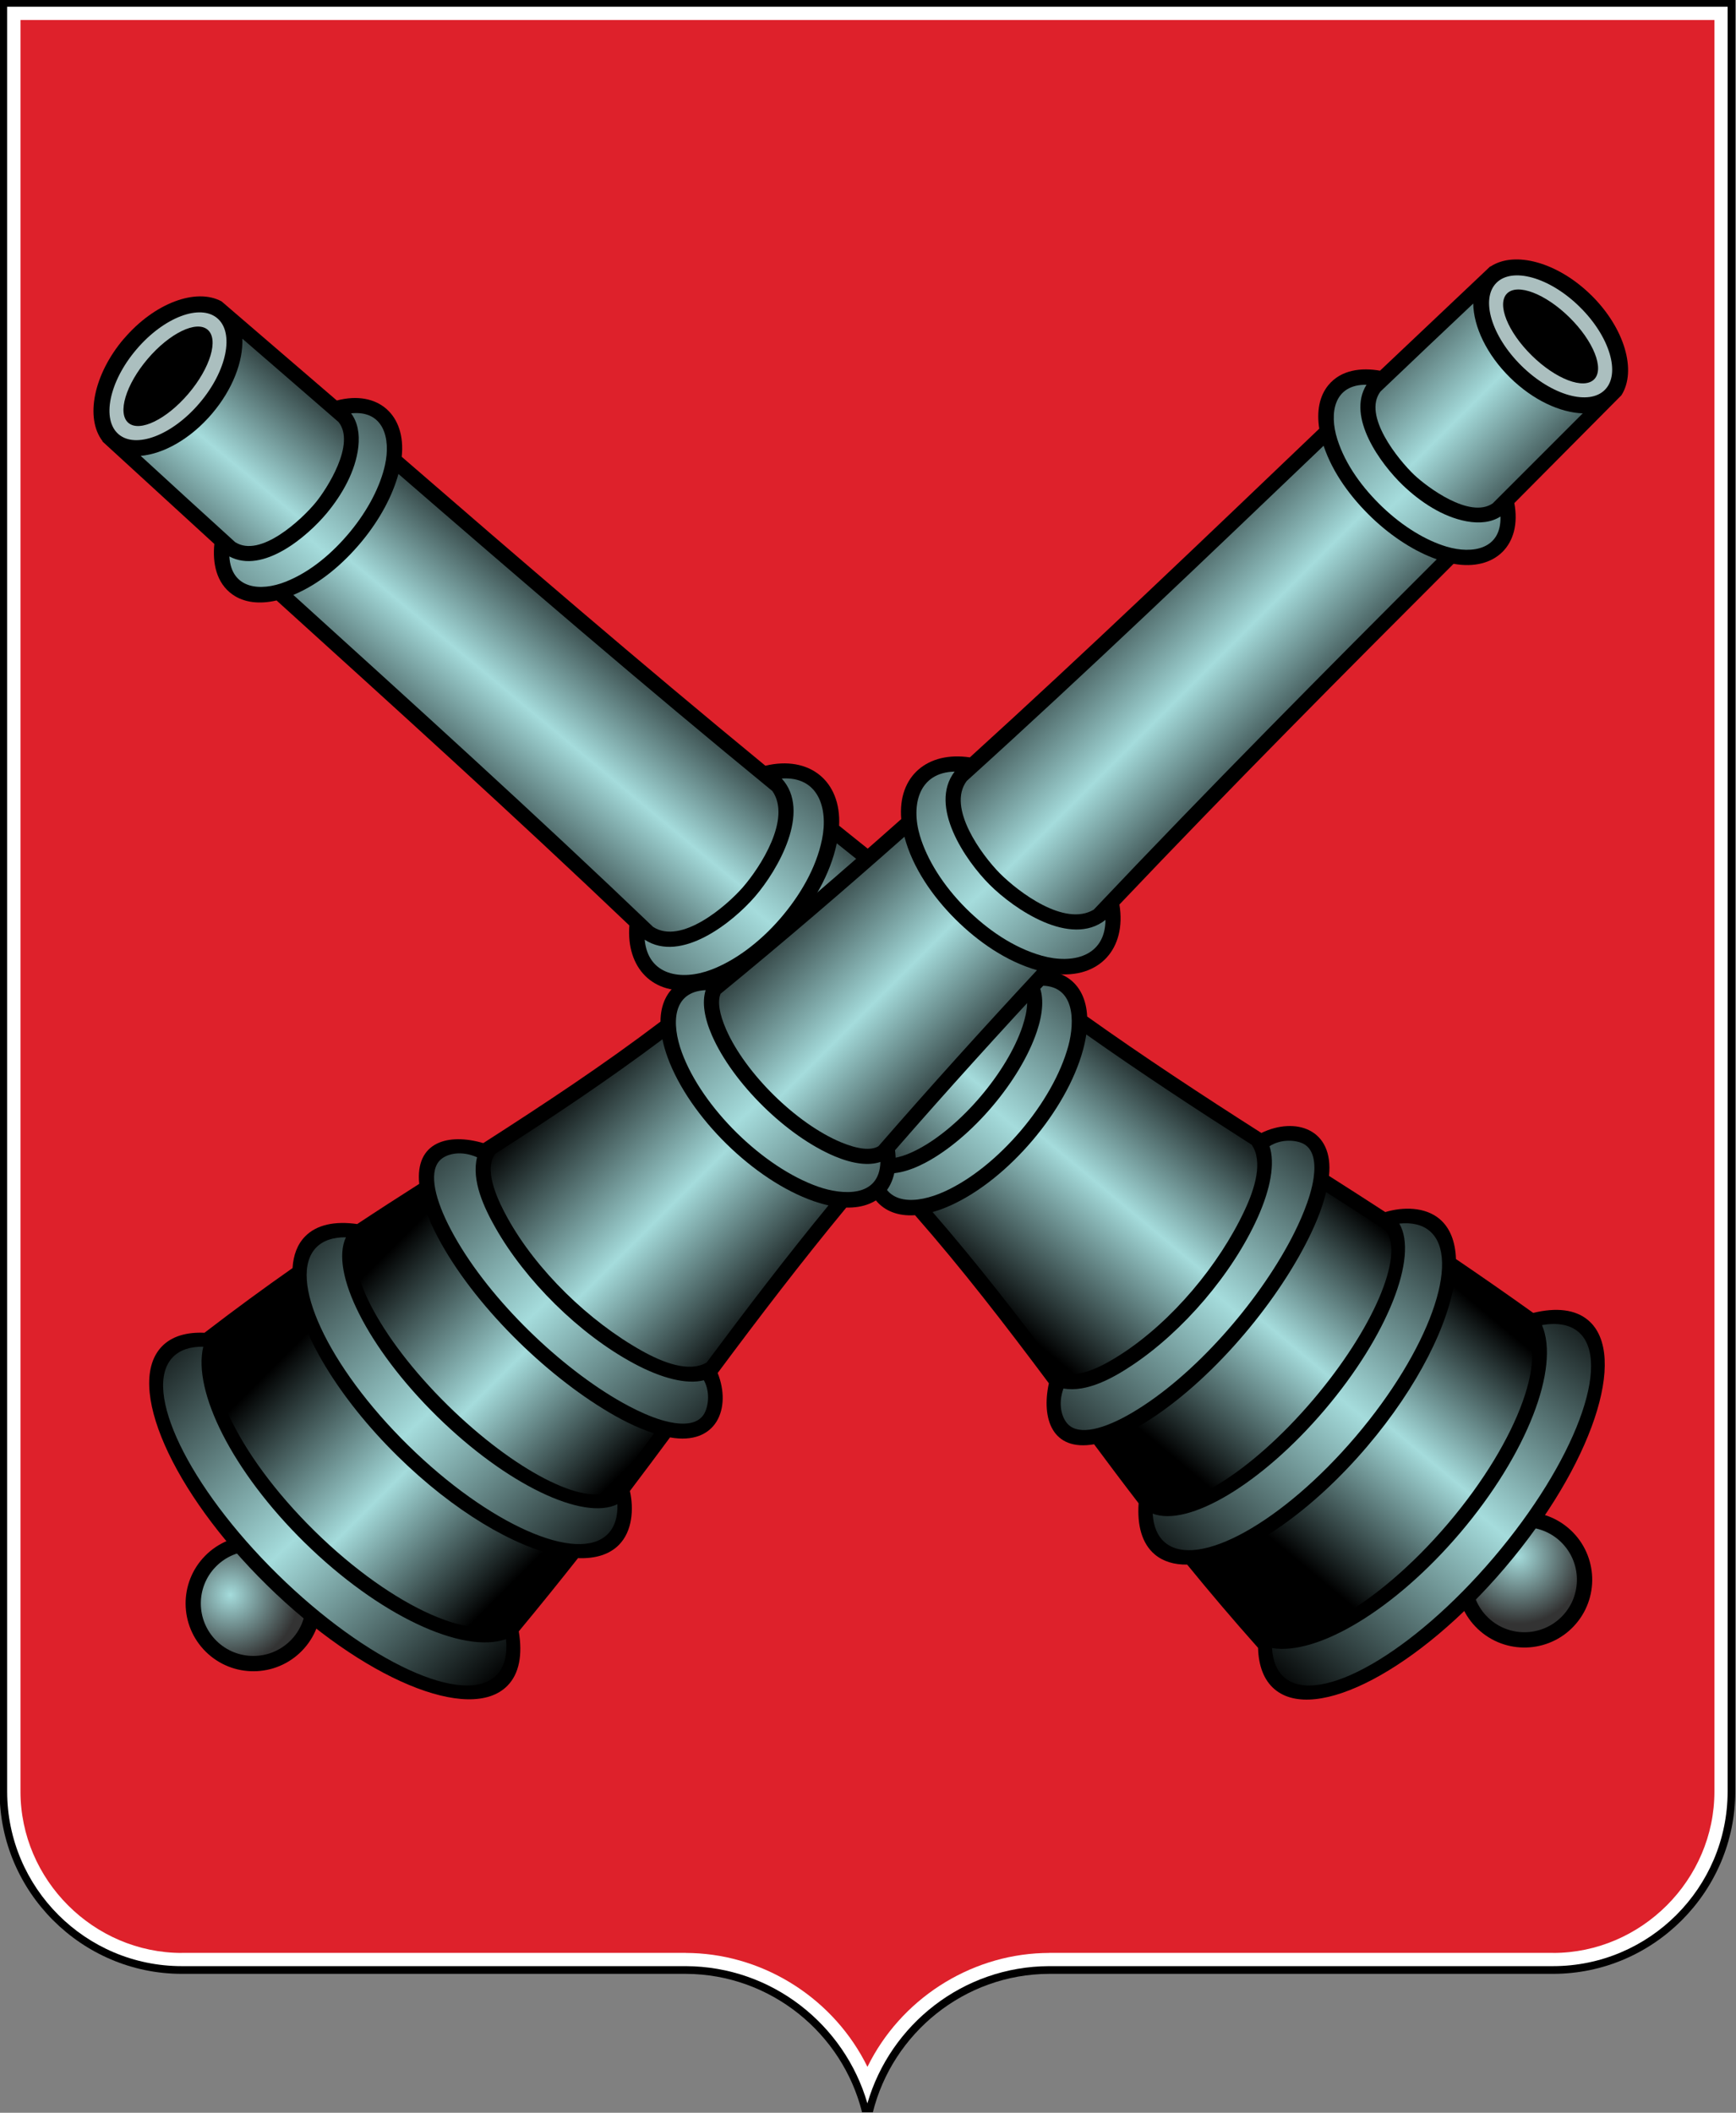 <svg xmlns="http://www.w3.org/2000/svg" viewBox="0 0 300 365" xmlns:xlink="http://www.w3.org/1999/xlink"><rect x="0" y="0" width="300" height="365" fill="#808080" stroke="none"/><defs><linearGradient id="4" x1=".42" gradientUnits="userSpaceOnUse" gradientTransform="matrix(117.704 136.311-136.839 118.16 303.22 304.3)" x2=".58" xlink:href="#0"/><linearGradient id="3" x1=".37" gradientUnits="userSpaceOnUse" gradientTransform="matrix(118.545 135.755-136.464 119.165 307.22 298.67)" x2=".63" xlink:href="#0"/><linearGradient id="0" x1=".37" gradientUnits="userSpaceOnUse" gradientTransform="matrix(127.832-128.905 128.907 127.834 168.25 429.16)" x2=".63"><stop/><stop stop-color="#a5dcdc" offset=".52"/><stop offset="1"/></linearGradient><linearGradient id="1" x1=".42" gradientUnits="userSpaceOnUse" gradientTransform="matrix(128.273-127.921 127.915 128.267 174.25 432.67)" x2=".58" xlink:href="#0"/><radialGradient id="2" cx="238.54" gradientUnits="userSpaceOnUse" cy="372.96" r="6.332"><stop stop-color="#a5dcdc"/><stop stop-color="#333" offset="1"/></radialGradient><radialGradient id="5" cx="357.99" gradientUnits="userSpaceOnUse" cy="376.52" r="6.234" xlink:href="#2"/></defs><g transform="translate(-110.8-412.69)"><path d="m332.56 587.22c2.935 0 5.315 2.38 5.315 5.315v5.314c0 2.935-2.38 5.315-5.315 5.315h-5.315v-15.944zm0 21.259c5.87 0 10.63-4.76 10.63-10.63v-5.314c0-5.87-4.76-10.63-10.63-10.63h-10.63v26.574zm-21.26-26.574h5.315v26.574h-5.315zm-10.63 0h5.315v26.574h-5.315l-10.63-16.684v16.684h-5.315v-26.574h5.315l10.63 16.684zm-79.72 0h15.945v5.315h-10.63v5.315h10.63v5.315h-10.63v5.315h10.63v5.315h-15.945zm-21.26-0h5.315v21.26h10.63v5.315h-15.945zm55.808 21.26h5.313c4.402 0 7.972-3.57 7.972-7.972s-3.637-7.957-7.972-7.972h-5.314v5.315h5.314c1.467 0 2.658 1.19 2.658 2.658s-1.19 2.658-2.658 2.658h-5.314zm5.313-26.575c10.272 0 18.602 8.33 18.602 18.602s-8.33 18.602-18.602 18.602-18.602-8.33-18.602-18.602 8.33-18.602 18.602-18.602m-13.287 18.602c0 7.337 5.95 13.287 13.287 13.287 7.337 0 13.287-5.95 13.287-13.287 0-7.337-5.95-13.287-13.287-13.287-7.337 0-13.287 5.95-13.287 13.287" fill="#a90000"/><g transform="matrix(1.863 0 0-1.863-293.8 1383.06)"><g fill-rule="evenodd"><path d="m378.14 520.94v-166.21c0-9.298-7.607-16.905-16.905-16.905h-46.754c-7.87-.03-14.512-5.508-16.34-12.839h-1c-1.827 7.331-8.472 12.809-16.342 12.839h-46.754c-9.298 0-16.905 7.607-16.905 16.905v166.21h161"/><path fill="#fff" d="m377.43 520.24v-165.5c0-8.933-7.267-16.2-16.2-16.2h-46.754c-7.981-.03-14.719-5.415-16.84-12.725-2.122 7.311-8.86 12.695-16.838 12.725h-46.756c-8.933 0-16.201 7.267-16.201 16.2v165.5h159.59"/></g><path fill="#de212b" d="m297.64 329.2c3.059 6.228 9.387 10.318 16.254 10.554.179.006.375.001.587.011v.005h46.754.005v-.005c8.189.002 14.966 6.78 14.966 14.969h-.005v.003h.005v164.27h-157.13v-164.27h.005v-.003h-.005c0-8.189 6.777-14.967 14.966-14.969v.005h.005 46.754v-.005c.212-0.0.409-.005.587-.011 6.866-.236 13.194-4.326 16.254-10.554"/><g fill-rule="evenodd"><path d="m353.79 378.45c2.252 2.646 6.221 2.966 8.866.714 2.645-2.25 2.966-6.22.715-8.866-2.25-2.645-6.22-2.964-8.865-.714-2.645 2.25-2.966 6.22-.716 8.865"/><path fill="url(#5)" d="m354.87 371.22c1.743-2.049 4.818-2.297 6.866-.554 2.049 1.743 2.297 4.817.554 6.866-1.743 2.048-4.817 2.296-6.866.553-2.049-1.743-2.297-4.817-.554-6.866"/></g><path d="m228.67 489.45c2.824 3.318 6.702 4.746 9.06 3.466l10.689-9.19c3.819.998 6.439-1.335 6.02-5.22 10.662-9.239 22.05-19.05 33.735-28.649 4.055.97 7.05-1.385 6.838-5.563 5.757-4.635 11.567-9.187 17.382-13.564 3.146.628 5.471-.892 5.628-4.129 5.281-3.759 10.688-7.31 16.16-10.798 3.131 1.519 6.736.409 6.272-3.981 1.7-1.082 3.436-2.192 5.223-3.355 1.638.492 3.699.498 5.05-.654.964-.82 1.45-2.101 1.505-3.703 2.275-1.544 4.654-3.196 7.167-4.992 2.127.517 3.907.33 5.104-.687 3.778-3.214.326-13.48-7.71-22.925-8.03-9.445-17.614-14.496-21.392-11.283-.988.84-1.482 2.167-1.527 3.833-2.405 2.703-4.574 5.265-6.574 7.719-1.208-.016-2.237.291-3.02.954-1.161.989-1.631 2.648-1.485 4.732-1.441 1.871-2.806 3.69-4.13 5.473-3.882-.675-4.909 2.37-4.195 5.655-4.04 5.407-8.03 10.587-12.416 15.587-3.227-.217-4.823 2.092-4.658 5.075-5.117 5.391-10.354 10.665-15.678 15.854-3.992-.629-6.463 2.02-6.162 5.938-10.733 10.232-21.743 20.19-32.724 30.14-1.575-.364-3.01-.21-4.082.548-1.531 1.081-1.865 2.958-1.689 4.69l-10.266 9.401-.117.108.016.019c-1.64 2.125-.854 6.181 1.969 9.501"/><path fill="url(#4)" d="m328.97 375.97c1.647-2.01 3.334-3.976 5.04-5.932v.009c.029-.027.055-.052.082-.076 2.955-2.514 10.742 1.784 17.39 9.598 6.647 7.813 9.64 16.188 6.686 18.703-1.801 1.532-4.051 2.843-6.01 4.182-.527-4.301-3.449-10.181-8.152-15.709-5.02-5.903-10.769-9.868-15.03-10.775m11.216 34.35c-.416-1.702-1.131-3.336-1.938-4.885-3.264-6.26-9.34-13.247-15.341-16.782-.969-.572-1.899-1.017-2.765-1.32 1.284-1.726 2.608-3.486 4-5.294 2.296-1.897 8.967 2.127 14.814 9 5.61 6.595 8.517 13.435 6.764 15.712-1.9 1.242-3.739 2.424-5.539 3.57m-24.785-16.583l.202-.095.007-.003c1.636-.765 4.276.81 5.572 1.649 4.692 3.035 9.08 8.267 11.458 13.368.935 2 1.711 4.492.644 6.05-5.19 3.312-10.323 6.68-15.346 10.23-.067-.457-.166-.931-.297-1.416-1.529-5.658-6.943-12.02-12.283-14.436-.572-.259-1.134-.464-1.676-.617 4.117-4.742 7.956-9.684 11.718-14.728m-16.323 19.806c.745-.252 1.902.033 3.251.743 3.964 2.085 8.268 7.144 9.69 11.39.523 1.565.594 2.829.111 3.489-5.802 4.355-11.593 8.882-17.334 13.493-.613-2.919-2.246-5.648-4.164-7.878-1.931-2.237-4.461-4.303-7.294-5.271 5.346-5.224 10.602-10.536 15.74-15.967zm-10.254 33.96c-11.98 9.804-23.671 19.862-34.689 29.408-.546-2-1.708-4.212-3.407-6.267-1.701-2.048-3.855-3.915-6.344-4.952 11.209-10.158 22.438-20.319 33.372-30.784 2.603-1.695 6.796 1.923 8.319 3.665 1.627 1.869 4.535 6.357 2.749 8.93m-49.17 41.95c.086-2.101-.893-4.698-2.813-6.954-1.982-2.33-4.483-3.727-6.615-3.911 2.848-2.62 5.773-5.287 8.76-8 2.346-1.512 6.199 2.12 7.485 3.688 1.028 1.258 3.712 5.416 2.117 7.44-3.04 2.638-6.02 5.224-8.934 7.739"/><path fill="url(#3)" d="m289.69 448.67c2.789-3.046-.37-8.499-2.478-10.944-2.07-2.398-6.861-6.214-10.235-4 .311-3.335 3.405-3.829 6.166-2.785 2.126.805 4.429 2.453 6.421 4.76 1.78 2.068 3.311 4.613 3.863 7.327.594 2.894-.345 5.867-3.737 5.641m70.52-50.68c1.684-3.929-1.348-11.931-7.602-19.282-6.07-7.136-13.233-11.372-17.442-10.671.071-1.19.446-2.131 1.157-2.736 3.184-2.707 11.87 2.272 19.401 11.122 7.527 8.849 11.05 18.223 7.869 20.931-.809.688-1.974.879-3.384.637m-13.232 9.411c1.791-3.05-1.08-10.405-6.933-17.283-5.85-6.879-12.65-10.892-15.948-9.612.068-1.16.436-2.079 1.134-2.673 2.994-2.547 10.923 1.854 17.706 9.826 6.783 7.974 9.857 16.504 6.861 19.05-.696.594-1.662.809-2.82.691m-12.04 7.177c.526-1.575.103-3.944-1.1-6.621-2.353-5.229-6.933-10.565-11.654-13.703-1.734-1.153-4.172-2.532-6.361-2.146-.533-1.493-.147-2.721.403-3.3 1.045-1.102 3.403-.456 5.967 1.056 5.746 3.386 11.659 10.189 14.792 16.191.671 1.287 1.765 3.602 2.045 5.592.2 1.422-.003 2.668-.958 3.161-.655.337-2.02.48-3.134-.231m-21.369 14.881c.451-1.062.358-2.545-.207-4.233-1.539-4.597-6.08-9.936-10.371-12.193-1.575-.829-3.03-1.159-4.148-.885.359-3.1 3.351-2.95 5.934-1.779 4.953 2.239 10.08 8.268 11.501 13.516.598 2.214.659 5.73-2.71 5.574m-63.824 53.08c.598-.79.811-1.877.671-3.116h0c-.253-2.248-1.497-4.416-2.913-6.127-1.821-2.189-5.926-5.688-9.05-4.03.175-3.02 2.869-3.281 5.23-2.341 2.343.932 4.372 2.696 5.96 4.612 1.706 2.063 2.821 4.278 3.249 6.213.547 2.474-.131 5.098-3.145 4.789"/><g fill-rule="evenodd"><path d="m229.75 488.53c2.567 3.02 5.995 4.318 7.656 2.904 1.661-1.413.928-5.01-1.639-8.02-2.566-3.02-5.995-4.317-7.656-2.904-1.661 1.412-.928 5.01 1.639 8.02z" stroke="#000" stroke-miterlimit="10" stroke-width=".216" fill="#abbfbf"/><path d="m230.87 487.58c2.029 2.385 4.523 3.599 5.568 2.709 1.045-.889.248-3.545-1.782-5.931-2.03-2.385-4.522-3.598-5.569-2.709-1.043.889-.248 3.545 1.783 5.93"/><path d="m245.09 376.66c2.477-2.435 2.512-6.417.078-8.894-2.435-2.477-6.417-2.512-8.894-.078-2.477 2.434-2.512 6.417-.078 8.895 2.434 2.477 6.417 2.512 8.894.078"/><path fill="url(#2)" d="m244.09 375.65c1.918-1.886 1.945-4.97.06-6.889-1.886-1.918-4.97-1.945-6.889-.06-1.918 1.885-1.945 4.97-.06 6.889 1.885 1.918 4.97 1.944 6.889.06"/></g><path d="m364.77 493.5c3.108-3.054 4.253-7.02 2.809-9.288l-9.933-10c.721-3.882-1.793-6.327-5.637-5.63-9.981-9.973-20.578-20.626-30.995-31.596.677-4.114-1.886-6.934-6.04-6.421-5.04-5.409-9.992-10.879-14.775-16.365.401-3.183-1.281-5.393-4.522-5.317-4.129-4.998-8.06-10.137-11.929-15.341 1.29-3.23-.074-6.748-4.42-5.971-1.201-1.618-2.433-3.27-3.721-4.969.373-1.67.232-3.726-1.015-4.993-.887-.903-2.199-1.295-3.8-1.235-1.703-2.159-3.522-4.413-5.494-6.791.364-2.158.049-3.921-1.052-5.04-3.477-3.538-13.469.641-22.314 9.333-8.844 8.691-13.196 18.609-9.72 22.15.91.926 2.268 1.322 3.932 1.248 2.869 2.205 5.58 4.185 8.17 6 .072 1.205.451 2.21 1.169 2.94 1.069 1.088 2.759 1.437 4.827 1.142 1.97 1.303 3.882 2.534 5.755 3.727-.395 3.92 2.717 4.726 5.942 3.779 5.682 3.646 11.135 7.246 16.436 11.265.015 3.235 2.433 4.663 5.396 4.282 5.745 4.719 11.38 9.564 16.937 14.501-.341 4.03 2.476 6.303 6.365 5.721 10.976 9.973 21.692 20.24 32.409 30.48-.251 1.597.006 3.01.839 4.03 1.187 1.449 3.084 1.648 4.798 1.348l10.113 9.566.116.108.017-.017c2.237 1.484 6.227.408 9.334-2.646"/><path fill="url(#1)" d="m244.39 401.59c-2.118-1.499-4.204-3.04-6.277-4.601l.008-.002c-.028-.026-.055-.05-.081-.077-2.719-2.767 1.01-10.842 8.326-18.03 7.316-7.19 15.456-10.777 18.18-8.01 1.658 1.687 3.127 3.837 4.603 5.697-4.252.834-9.908 4.17-15.08 9.257-5.529 5.433-9.07 11.449-9.669 15.768m33.454-13.65c-1.668.537-3.246 1.367-4.733 2.284-6.01 3.704-12.543 10.266-15.64 16.503-.501 1.01-.877 1.966-1.119 2.853-1.813-1.156-3.663-2.351-5.567-3.614-2.057-2.154 1.479-9.1 7.916-15.422 6.175-6.069 12.789-9.458 15.186-7.873 1.376 1.807 2.686 3.557 3.958 5.269m-14.764 25.912l-.109-.195-.003-.006c-.88-1.578.501-4.323 1.245-5.678 2.69-4.897 7.595-9.644 12.512-12.386 1.931-1.077 4.358-2.028 5.986-1.075 3.676 4.939 7.403 9.819 11.304 14.574-.451.099-.916.232-1.39.397-5.534 1.931-11.492 7.786-13.519 13.286-.217.589-.382 1.164-.494 1.716-5.03-3.768-10.231-7.241-15.531-10.632m20.925 14.859c-.305-.724-.104-1.899.508-3.296 1.795-4.103 6.533-8.759 10.666-10.481 1.524-.635 2.78-.796 3.473-.361 4.76 5.475 9.689 10.927 14.701 16.322-2.867.822-5.474 2.646-7.56 4.718-2.094 2.087-3.973 4.759-4.735 7.654-5.594-4.957-11.269-9.82-17.05-14.556m34.609 7.794c10.636 11.247 21.508 22.19 31.818 32.492-1.956.687-4.079 2.01-6.01 3.848-1.92 1.842-3.629 4.124-4.485 6.68-10.935-10.45-21.876-20.923-33.1-31.08-1.877-2.475 1.431-6.916 3.059-8.561 1.748-1.757 6.02-4.978 8.711-3.382m45.37 46.03c-2.101.065-4.621 1.228-6.734 3.304-2.182 2.144-3.397 4.739-3.426 6.878-2.817-2.653-5.688-5.379-8.609-8.164-1.677-2.231 1.67-6.334 3.14-7.73 1.181-1.116 5.137-4.091 7.27-2.645 2.849 2.845 5.642 5.633 8.359 8.357"/><path fill="url(#0)" d="m319.72 435.56c-3.238-2.563-8.45.978-10.737 3.257-2.243 2.236-5.706 7.288-3.256 10.495-3.349-.071-4.063-3.122-3.22-5.95.649-2.178 2.128-4.594 4.288-6.746 1.935-1.924 4.363-3.633 7.03-4.378 2.844-.799 5.877-.077 5.895 3.322m-55.605-66.7c-4.04-1.398-11.804 2.199-18.688 8.964-6.682 6.567-10.394 14.01-9.393 18.16-1.193.014-2.158-.293-2.813-.959-2.929-2.981 1.416-12 9.703-20.15 8.287-8.144 17.384-12.331 20.313-9.35.744.757 1.018 1.906.878 3.329m10.336 12.524c-3.171-1.567-10.3 1.823-16.742 8.153-6.441 6.33-9.956 13.399-8.444 16.597-1.162.015-2.106-.286-2.748-.939-2.756-2.804 1.065-11.03 8.532-18.365 7.466-7.337 15.755-11.01 18.51-8.21.642.653.926 1.602.891 2.764m8.02 11.493c-1.608-.412-3.94.179-6.525 1.572-5.05 2.721-10.04 7.672-12.831 12.606-1.026 1.812-2.226 4.343-1.685 6.499-1.452.639-2.705.34-3.32-.165-1.174-.964-.699-3.363.625-6.03 2.966-5.974 9.328-12.359 15.09-15.915 1.235-.762 3.466-2.02 5.431-2.441 1.404-.301 2.661-.188 3.221.73.383.628.624 1.982-.006 3.142m16.373 20.246c-1.092-.372-2.565-.174-4.207.511-4.474 1.865-9.474 6.777-11.417 11.219-.714 1.631-.939 3.101-.585 4.2-3.118-.135-3.183-3.13-2.202-5.791 1.88-5.101 7.525-10.649 12.658-12.44 2.165-.755 5.666-1.068 5.753 2.302m57.52 59.853c-.831-.539-1.93-.673-3.156-.445-2.224.413-4.298 1.809-5.902 3.343-2.054 1.973-5.249 6.319-3.371 9.32-3.03.042-3.476-2.627-2.709-5.05.761-2.404 2.375-4.554 4.172-6.275 1.935-1.85 4.064-3.121 5.963-3.687 2.429-.723 5.095-.234 5 2.792"/><g fill-rule="evenodd"><path d="m363.78 492.49c2.825-2.776 3.876-6.289 2.348-7.845-1.529-1.556-5.06-.566-7.885 2.21-2.825 2.776-3.876 6.289-2.347 7.845 1.529 1.555 5.06.566 7.885-2.21z" stroke="#000" stroke-miterlimit="10" stroke-width=".216" fill="#abbfbf"/><path d="m362.75 491.44c2.234-2.195 3.265-4.769 2.303-5.748s-3.553.007-5.787 2.202c-2.234 2.195-3.265 4.769-2.303 5.748s3.554-.007 5.787-2.202"/></g></g></g></svg>
